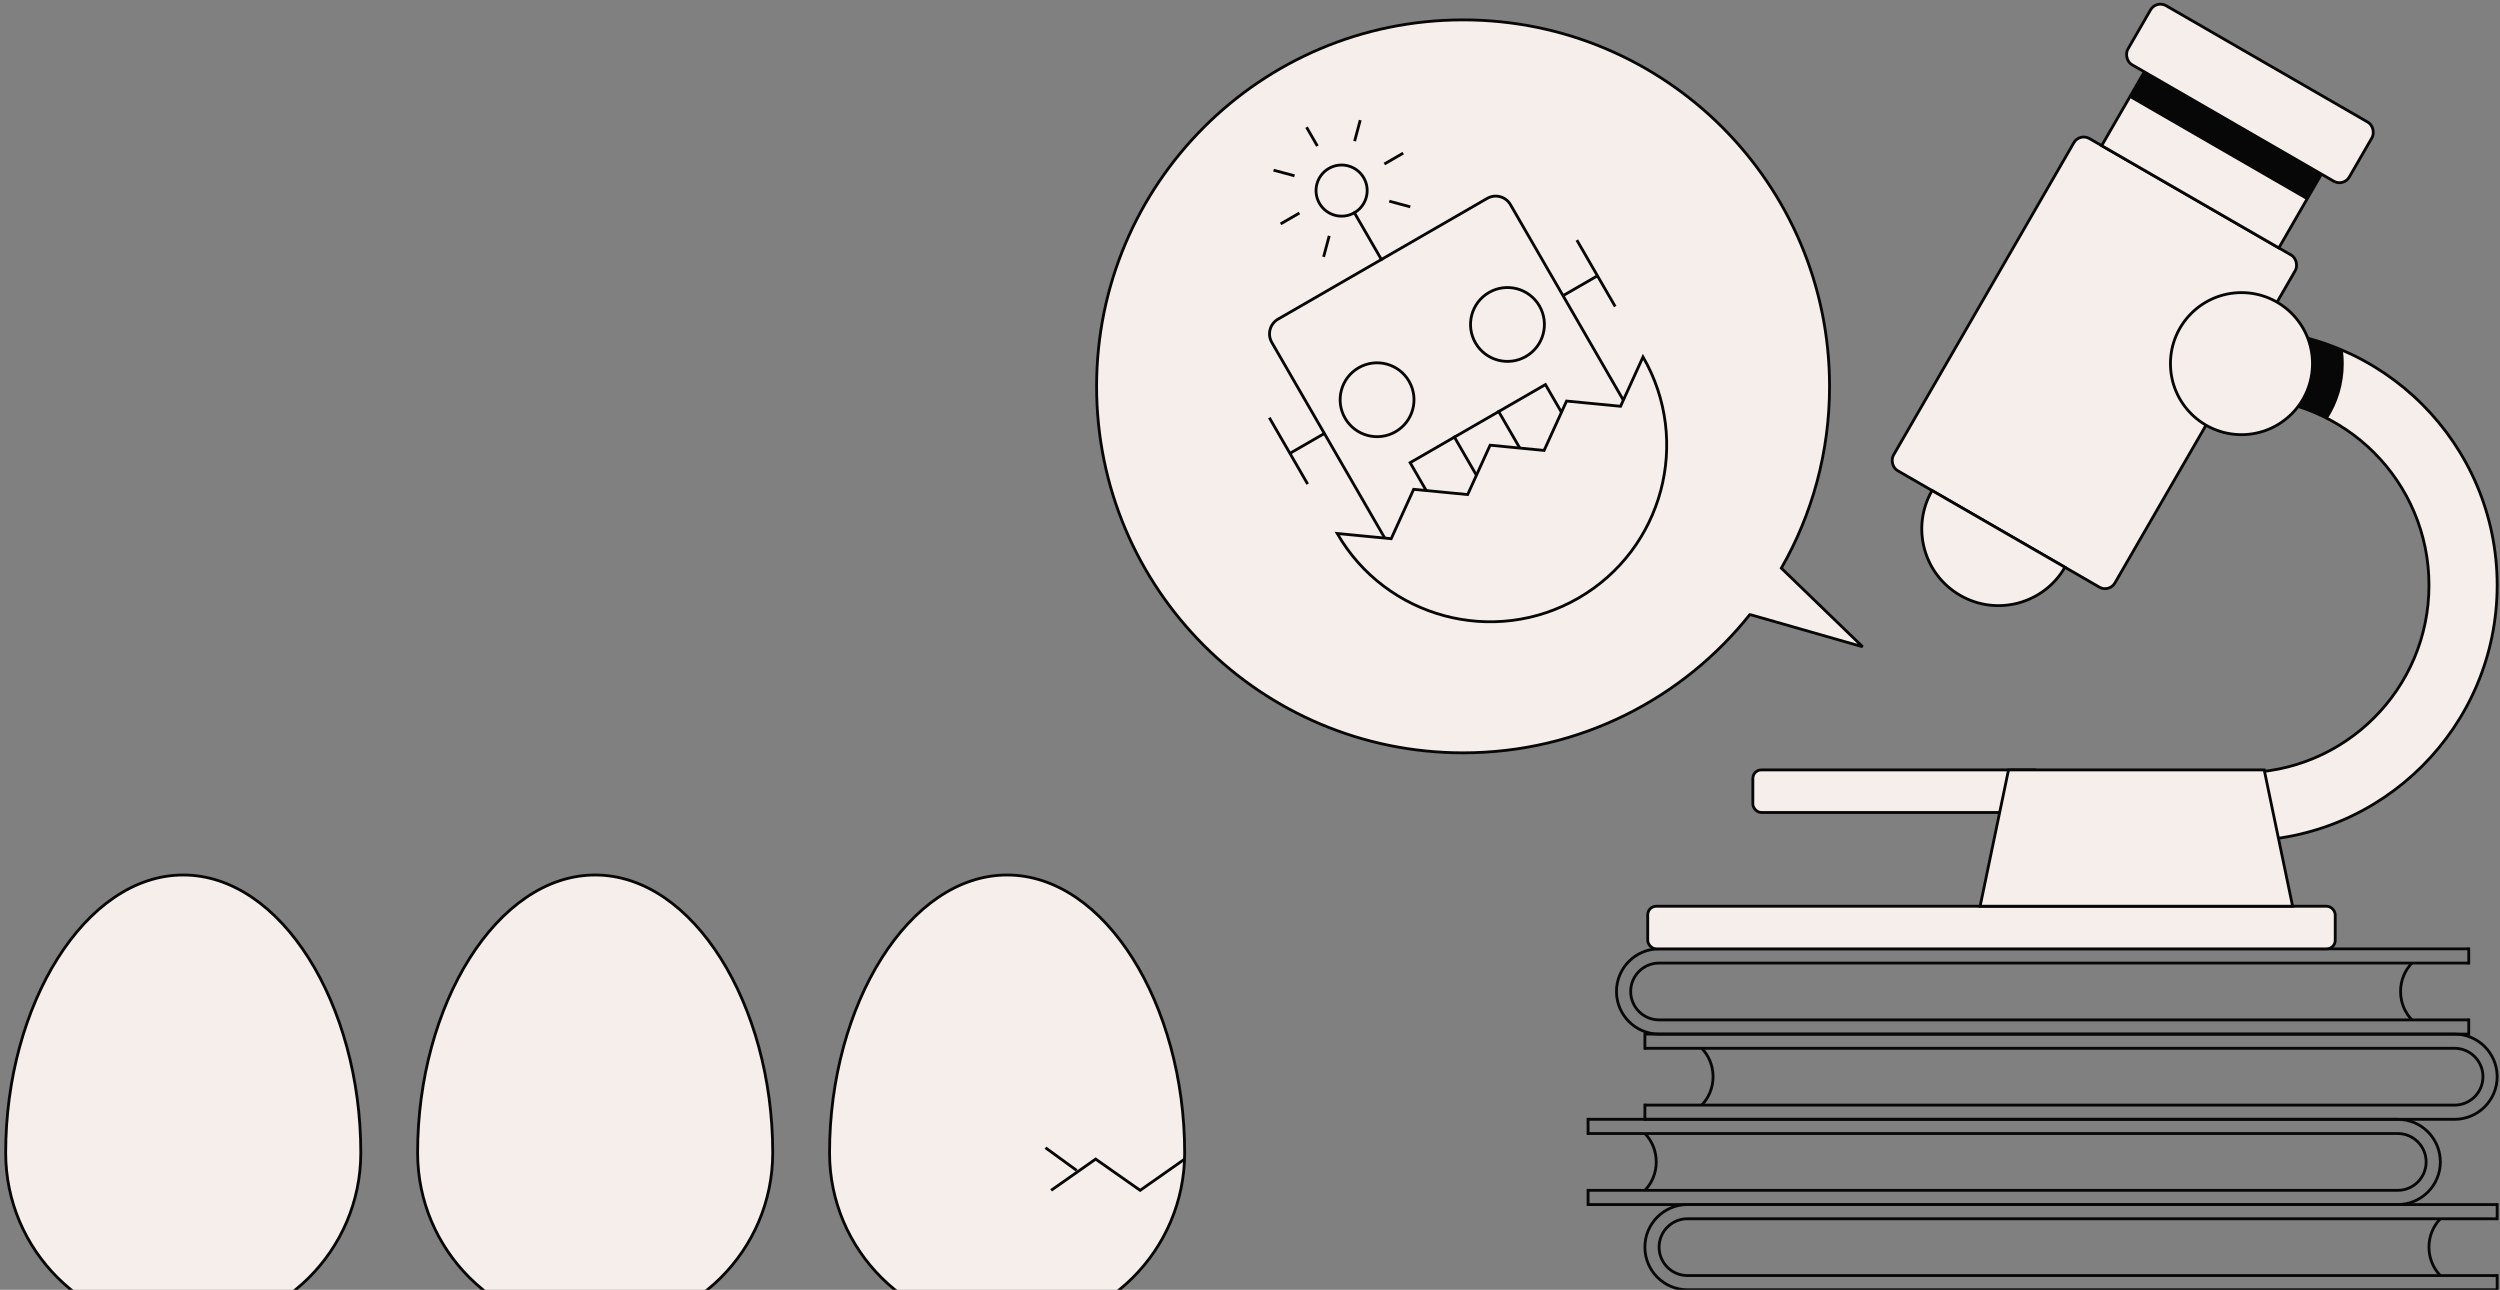 <svg width="880" height="454" viewBox="0 0 880 454" fill="none" xmlns="http://www.w3.org/2000/svg">
<rect x="0" y="0" width="880" height="454" fill="#808080" stroke="none"/>
<g clip-path="url(#clip0_259_3903)">
<path d="M627.031 199.997C637.828 181.137 644 159.289 644 136C644 64.755 586.245 7 515 7C443.755 7 386 64.755 386 136C386 207.245 443.755 265 515 265C555.984 265 592.503 245.888 616.133 216.09L616 216.321L655.641 227.66L627.031 199.997Z" fill="#F5EEEB" stroke="#080708"/>
<rect x="732" y="46.765" width="90" height="135" rx="4" transform="rotate(30 732 46.765)" fill="#F5EEEB" stroke="#080708"/>
<rect x="754.794" y="25.285" width="72" height="30" transform="rotate(30 754.794 25.285)" fill="#F5EEEB" stroke="#080708"/>
<rect x="759" width="90" height="24" rx="4" transform="rotate(30 759 0)" fill="#F5EEEB" stroke="#080708"/>
<path d="M680.088 172.679L726.854 199.679C719.398 212.593 702.885 217.017 689.971 209.561C677.057 202.106 672.633 185.593 680.088 172.679Z" fill="#F5EEEB" stroke="#080708"/>
<rect x="754.794" y="25.285" width="72" height="10.5" transform="rotate(30 754.794 25.285)" fill="#080708"/>
<path d="M789 296C838.706 296 879 255.706 879 206C879 156.294 838.706 116 789 116V140C825.451 140 855 169.549 855 206C855 242.451 825.451 272 789 272V296Z" fill="#F5EEEB" stroke="#080708"/>
<path d="M447.677 120.535C446.02 117.665 447.004 113.996 449.873 112.339L523.486 69.839C526.355 68.182 530.025 69.165 531.682 72.035L575.682 148.245L491.677 196.745L447.677 120.535Z" fill="#F5EEEB" stroke="#080708"/>
<rect x="496.364" y="162.863" width="55" height="31" transform="rotate(-30 496.364 162.863)" stroke="#080708"/>
<path d="M511.952 153.863L527.452 180.709" stroke="#080708" stroke-linecap="square"/>
<path d="M527.541 144.863L543.041 171.709" stroke="#080708" stroke-linecap="square"/>
<path d="M555.597 210.534C585.324 193.371 595.51 155.358 578.346 125.63L570.439 143.011L551.433 141.169L543.526 158.55L524.52 156.707L516.612 174.088L497.606 172.246L489.699 189.627L470.693 187.784C487.856 217.512 525.869 227.697 555.597 210.534Z" fill="#F5EEEB" stroke="#080708"/>
<circle cx="484.73" cy="140.712" r="13" transform="rotate(-30 484.73 140.712)" stroke="#080708"/>
<circle cx="530.629" cy="114.212" r="13" transform="rotate(-30 530.629 114.212)" stroke="#080708"/>
<circle cx="472.246" cy="67.09" r="9" transform="rotate(-30 472.246 67.09)" fill="#F5EEEB" stroke="#080708"/>
<path d="M454.053 159.578L466.177 152.578" stroke="#080708"/>
<path d="M447.053 147.454L460.053 169.97" stroke="#080708" stroke-linecap="square"/>
<path d="M476.747 74.884L486.247 91.339" stroke="#080708" stroke-linecap="square"/>
<path d="M460.146 45.209L463.476 50.976" stroke="#080708" stroke-linecap="square"/>
<path d="M478.675 42.769L476.952 49.202" stroke="#080708" stroke-linecap="square"/>
<path d="M493.501 54.146L487.734 57.476" stroke="#080708" stroke-linecap="square"/>
<path d="M495.941 72.675L489.508 70.952" stroke="#080708" stroke-linecap="square"/>
<path d="M466.036 89.941L467.759 83.508" stroke="#080708" stroke-linecap="square"/>
<path d="M451.208 78.564L456.976 75.234" stroke="#080708" stroke-linecap="square"/>
<path d="M448.769 60.035L455.201 61.758" stroke="#080708" stroke-linecap="square"/>
<path d="M555.306 84.954L568.306 107.47" stroke="#080708" stroke-linecap="square"/>
<path d="M550.182 104.078L562.306 97.078" stroke="#080708"/>
<path d="M127 405.778C127 440.142 99.018 468 64.5 468C29.982 468 2 440.142 2 405.778C2 353.636 29.982 308 64.5 308C99.018 308 127 353.636 127 405.778Z" fill="#F5EEEB" stroke="#080708"/>
<path d="M417 405.778C417 440.142 389.018 468 354.5 468C319.982 468 292 440.142 292 405.778C292 353.636 319.982 308 354.5 308C389.018 308 417 353.636 417 405.778Z" fill="#F5EEEB" stroke="#080708"/>
<path d="M368 404L379 412" stroke="#080708"/>
<path d="M370 419L385.667 408L401.333 419L417 408" stroke="#080708"/>
<path d="M272 405.778C272 440.142 244.018 468 209.5 468C174.982 468 147 440.142 147 405.778C147 353.636 174.982 308 209.5 308C244.018 308 272 353.636 272 405.778Z" fill="#F5EEEB" stroke="#080708"/>
<path d="M869 334V339" stroke="#080708" stroke-linecap="square"/>
<path d="M869 334H584C575.716 334 569 340.716 569 349V349C569 357.284 575.716 364 584 364H869" stroke="#080708"/>
<path d="M869 339H584C578.477 339 574 343.477 574 349V349C574 354.523 578.477 359 584 359H869" stroke="#080708"/>
<path d="M869 359V364" stroke="#080708" stroke-linecap="square"/>
<path d="M849 339C846.532 341.541 845 345.083 845 349C845 352.917 846.532 356.459 849 359" stroke="#080708"/>
<path d="M879 424H594C585.716 424 579 430.716 579 439V439C579 447.284 585.716 454 594 454H879" stroke="#080708"/>
<path d="M879 429H594C588.477 429 584 433.477 584 439V439C584 444.523 588.477 449 594 449H879" stroke="#080708"/>
<path d="M879 424V429" stroke="#080708" stroke-linecap="square"/>
<path d="M879 449V454" stroke="#080708" stroke-linecap="square"/>
<path d="M859 429C856.532 431.541 855 435.083 855 439C855 442.917 856.532 446.459 859 449" stroke="#080708"/>
<path d="M579 394L864 394C872.284 394 879 387.284 879 379V379C879 370.716 872.284 364 864 364L579 364" stroke="#080708"/>
<path d="M579 389L864 389C869.523 389 874 384.523 874 379V379C874 373.477 869.523 369 864 369L579 369" stroke="#080708"/>
<path d="M579 394L579 389" stroke="#080708" stroke-linecap="square"/>
<path d="M579 369L579 364" stroke="#080708" stroke-linecap="square"/>
<path d="M599 369C601.468 371.541 603 375.083 603 379C603 382.917 601.468 386.459 599 389" stroke="#080708"/>
<path d="M559 424L844 424C852.284 424 859 417.284 859 409V409C859 400.716 852.284 394 844 394L559 394" stroke="#080708"/>
<path d="M559 419L844 419C849.523 419 854 414.523 854 409V409C854 403.477 849.523 399 844 399L559 399" stroke="#080708"/>
<path d="M559 424L559 419" stroke="#080708" stroke-linecap="square"/>
<path d="M559 399L559 394" stroke="#080708" stroke-linecap="square"/>
<path d="M579 399C581.468 401.541 583 405.083 583 409C583 412.917 581.468 416.459 579 419" stroke="#080708"/>
<rect x="580" y="319" width="242" height="15" rx="3" fill="#F5EEEB" stroke="#080708"/>
<rect x="617" y="271" width="102" height="15" rx="3" fill="#F5EEEB" stroke="#080708"/>
<path d="M707 271H797L807 319H697L707 271Z" fill="#F5EEEB" stroke="#080708"/>
<path d="M819.347 147.375C822.925 141.782 825 135.133 825 128C825 126.428 824.899 124.879 824.704 123.36C813.758 118.624 801.685 116 789 116V140C799.942 140 810.261 142.663 819.347 147.375Z" fill="#080708"/>
<circle cx="789" cy="128" r="25" fill="#F5EEEB" stroke="#080708"/>
</g>
<defs>
<clipPath id="clip0_259_3903">
<rect width="880" height="454" fill="white"/>
</clipPath>
</defs>
</svg>
